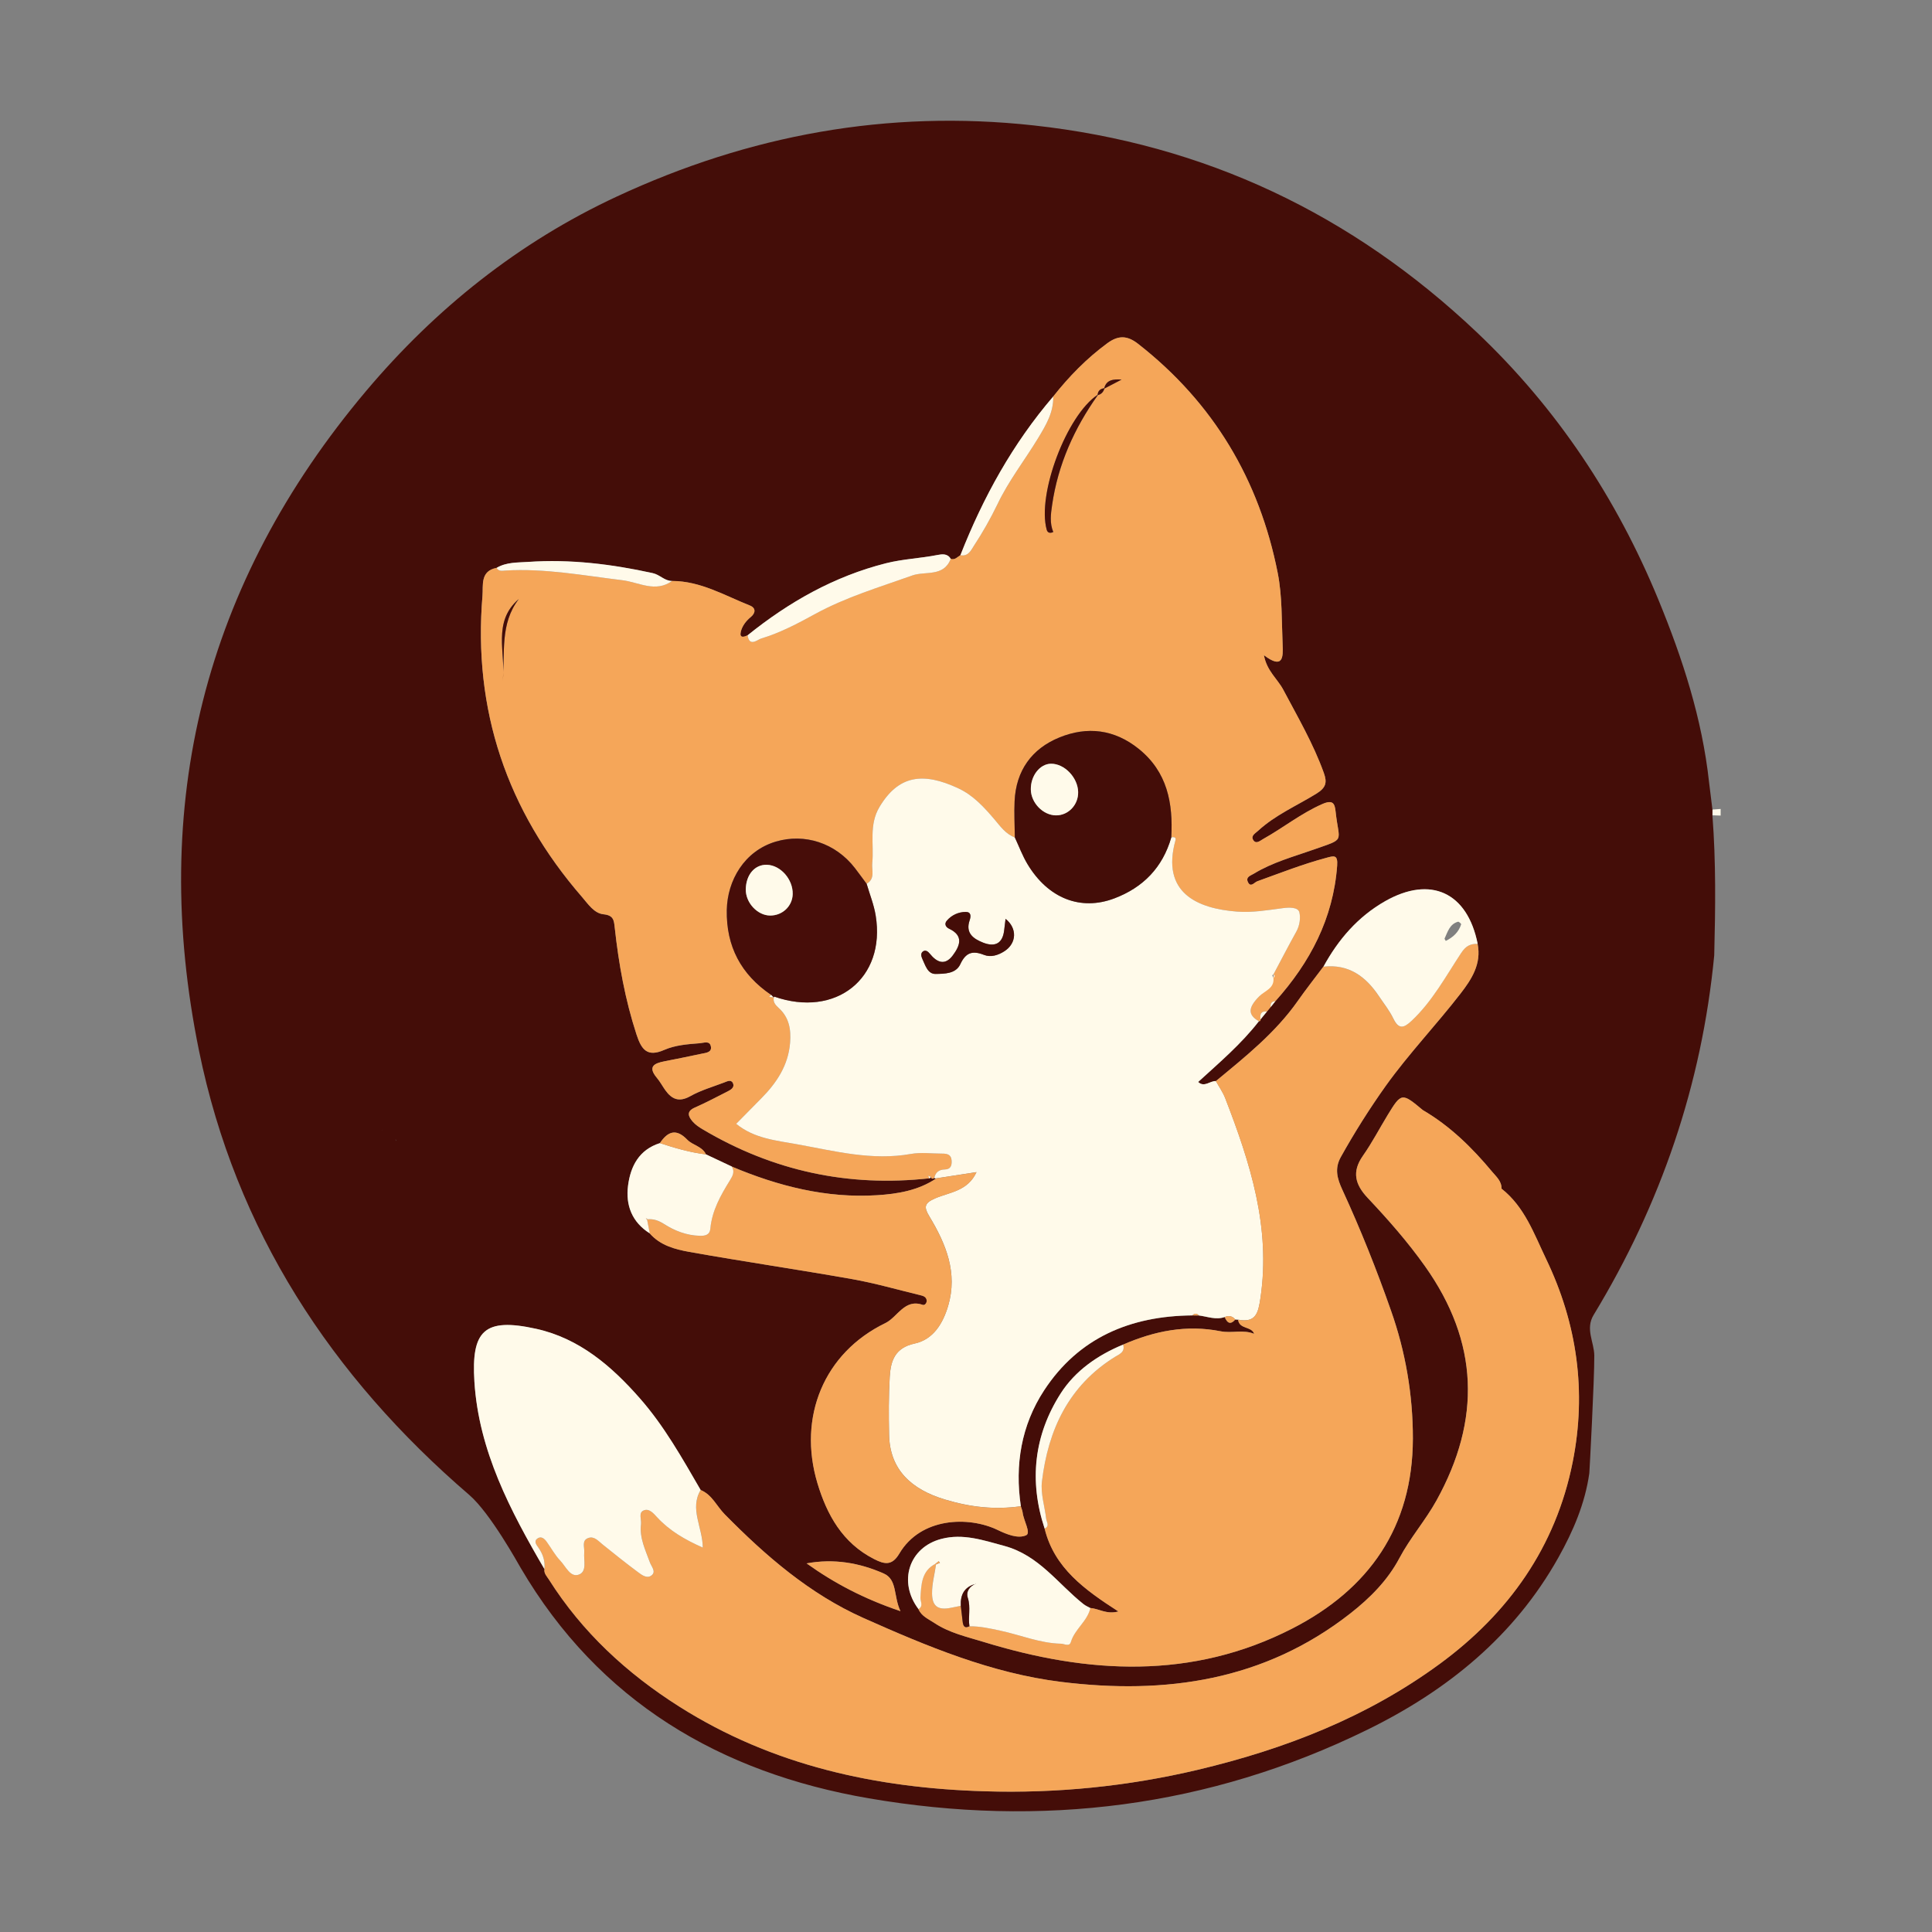 <svg width="64" height="64" viewBox="0 0 64 64" fill="none" xmlns="http://www.w3.org/2000/svg">
<rect x="0" y="0" width="64" height="64" fill="#808080" stroke="none"/>
<g clip-path="url(#clip0_504_148)">
<path d="M56.727 26.818C56.818 26.811 56.908 26.805 56.999 26.798V27.017L56.726 27.008C56.726 26.945 56.726 26.882 56.727 26.818Z" fill="#FFFAEA"/>
<path d="M56.786 31.647C56.825 30.1 56.846 28.553 56.726 27.009C56.726 26.946 56.727 26.883 56.727 26.819C56.69 26.517 56.652 26.215 56.615 25.914C56.386 23.807 55.737 21.812 54.938 19.869C53.551 16.498 51.566 13.511 48.915 11.002C44.789 7.097 39.916 4.776 34.239 4.154C29.403 3.625 24.816 4.471 20.432 6.511C17.179 8.024 14.428 10.226 12.133 12.946C6.757 19.321 4.929 26.664 6.593 34.81C7.807 40.752 10.971 45.59 15.543 49.52C16.242 50.12 17.175 51.815 17.25 51.941C19.846 56.364 23.859 58.725 28.778 59.571C34.494 60.554 40.042 59.874 45.288 57.303C47.932 56.008 50.16 54.209 51.625 51.593C52.113 50.721 52.507 49.806 52.648 48.803C52.654 48.765 52.819 45.664 52.813 44.906C52.809 44.458 52.508 44.026 52.791 43.559C55.018 39.89 56.375 35.926 56.786 31.647ZM12.661 37.439C12.659 37.436 12.657 37.433 12.655 37.429C12.658 37.432 12.661 37.434 12.664 37.436L12.666 37.44L12.661 37.439ZM13.105 37.761C13.103 37.759 13.101 37.757 13.098 37.755C13.103 37.755 13.107 37.756 13.112 37.756C13.12 37.771 13.128 37.787 13.136 37.802C13.126 37.788 13.116 37.775 13.105 37.761ZM15.983 19.732C16.011 19.399 15.9 18.916 16.449 18.814C16.773 18.62 17.147 18.64 17.497 18.616C18.89 18.52 20.261 18.688 21.622 18.988C21.861 19.04 22.016 19.249 22.264 19.247C23.206 19.249 24 19.727 24.838 20.059C25.05 20.143 25.028 20.312 24.869 20.442C24.708 20.575 24.584 20.741 24.539 20.93C24.489 21.14 24.635 21.113 24.766 21.044C26.135 19.944 27.631 19.094 29.349 18.66C29.913 18.517 30.49 18.497 31.056 18.385C31.205 18.356 31.391 18.33 31.494 18.514C31.635 18.561 31.715 18.45 31.816 18.391C32.567 16.479 33.547 14.7 34.891 13.134C35.413 12.472 35.997 11.875 36.679 11.373C37.038 11.11 37.333 11.103 37.703 11.393C40.199 13.346 41.716 15.896 42.326 18.981C42.479 19.758 42.454 20.572 42.489 21.37C42.506 21.754 42.51 22.192 41.869 21.706C41.965 22.229 42.321 22.493 42.51 22.85C42.987 23.753 43.504 24.634 43.852 25.601C43.969 25.925 43.928 26.095 43.599 26.297C42.953 26.695 42.244 26.999 41.677 27.521C41.585 27.606 41.429 27.685 41.512 27.824C41.605 27.98 41.74 27.853 41.843 27.795C42.504 27.428 43.094 26.948 43.797 26.64C44.156 26.482 44.215 26.619 44.244 26.889C44.355 27.93 44.597 27.764 43.515 28.145C42.845 28.381 42.153 28.567 41.538 28.942C41.434 29.005 41.264 29.048 41.335 29.212C41.425 29.421 41.553 29.23 41.646 29.197C42.401 28.925 43.147 28.63 43.925 28.422C44.182 28.352 44.323 28.299 44.294 28.68C44.164 30.431 43.398 31.883 42.25 33.165C42.197 33.23 42.145 33.295 42.093 33.36C42.052 33.409 42.012 33.459 41.971 33.508C41.9 33.595 41.828 33.683 41.757 33.77C41.762 33.811 41.744 33.833 41.702 33.833C41.118 34.584 40.397 35.198 39.691 35.843C39.896 36.036 40.083 35.801 40.277 35.814C41.256 35.005 42.251 34.212 42.991 33.158C43.263 32.771 43.556 32.4 43.84 32.022C44.332 31.121 44.984 30.365 45.884 29.853C47.393 28.996 48.609 29.563 48.949 31.268C49.081 31.926 48.752 32.437 48.383 32.914C47.581 33.95 46.673 34.9 45.908 35.967C45.369 36.725 44.872 37.513 44.419 38.325C44.198 38.717 44.303 39.054 44.468 39.413C45.069 40.719 45.602 42.054 46.078 43.411C46.56 44.773 46.806 46.208 46.804 47.652C46.798 50.587 45.351 52.645 42.81 53.947C39.485 55.651 36.041 55.454 32.582 54.391C32.028 54.22 31.448 54.093 30.953 53.763C30.759 53.633 30.527 53.542 30.426 53.304C29.743 52.402 30.105 51.257 31.186 50.977C31.901 50.791 32.572 51.021 33.27 51.21C34.419 51.522 35.043 52.466 35.892 53.139C35.959 53.193 36.043 53.226 36.119 53.269C36.398 53.283 36.65 53.489 37.049 53.382C35.941 52.667 34.925 51.946 34.605 50.635C34.084 49.059 34.254 47.54 35.139 46.156C35.619 45.407 36.365 44.888 37.204 44.542C38.241 44.092 39.304 43.874 40.441 44.101C40.802 44.173 41.193 44.037 41.545 44.185C41.468 43.932 41.051 44.04 41.015 43.718C40.984 43.716 40.952 43.714 40.921 43.712C40.753 43.903 40.648 43.82 40.57 43.63C40.277 43.733 39.998 43.614 39.714 43.578C39.642 43.578 39.569 43.577 39.497 43.576C37.449 43.593 35.731 44.311 34.586 46.062C33.831 47.215 33.611 48.526 33.817 49.897C33.838 49.967 33.869 50.036 33.878 50.107C33.909 50.372 34.159 50.781 33.995 50.856C33.727 50.981 33.354 50.829 33.049 50.682C32.092 50.22 30.503 50.26 29.792 51.464C29.55 51.875 29.301 51.822 28.954 51.645C27.91 51.114 27.392 50.177 27.078 49.128C26.424 46.943 27.295 44.814 29.331 43.828C29.734 43.633 29.964 43.013 30.567 43.225C30.638 43.25 30.704 43.159 30.699 43.086C30.691 42.95 30.57 42.924 30.464 42.898C29.72 42.719 28.981 42.505 28.228 42.372C26.434 42.054 24.63 41.791 22.837 41.471C22.362 41.386 21.871 41.256 21.524 40.858C20.937 40.489 20.719 39.928 20.804 39.277C20.887 38.632 21.17 38.085 21.859 37.868C22.116 37.484 22.394 37.368 22.763 37.752C22.945 37.941 23.262 37.971 23.387 38.242C23.67 38.375 23.954 38.509 24.238 38.642C25.778 39.292 27.374 39.699 29.053 39.593C29.731 39.55 30.425 39.437 31.018 39.035L30.982 39.038L30.951 39.021C30.894 39.064 30.853 39.054 30.831 38.985C30.831 38.997 30.826 39.008 30.818 39.018C30.81 39.027 30.799 39.033 30.787 39.034C28.104 39.331 25.602 38.791 23.281 37.414C23.158 37.341 23.032 37.258 22.942 37.151C22.801 36.986 22.728 36.818 23.016 36.692C23.382 36.531 23.736 36.342 24.094 36.161C24.21 36.103 24.348 36.025 24.276 35.877C24.216 35.751 24.08 35.825 23.983 35.862C23.608 36.005 23.216 36.118 22.869 36.312C22.498 36.521 22.257 36.42 22.039 36.115C21.944 35.982 21.867 35.834 21.762 35.709C21.449 35.339 21.663 35.225 22.013 35.158C22.426 35.08 22.837 34.992 23.248 34.907C23.388 34.877 23.584 34.866 23.549 34.67C23.512 34.463 23.317 34.549 23.182 34.56C22.781 34.591 22.371 34.621 22.003 34.781C21.441 35.027 21.25 34.776 21.085 34.27C20.709 33.117 20.496 31.936 20.365 30.738C20.337 30.48 20.325 30.323 19.988 30.288C19.679 30.255 19.48 29.946 19.279 29.715C16.792 26.847 15.665 23.522 15.983 19.732ZM29.83 53.373C28.618 52.963 27.637 52.445 26.72 51.79C27.623 51.623 28.475 51.772 29.274 52.125C29.733 52.327 29.593 52.876 29.83 53.373ZM52.096 48.432C51.535 51.248 49.973 53.447 47.688 55.123C45.285 56.884 42.569 57.941 39.673 58.629C37.363 59.175 34.99 59.414 32.617 59.339C29.023 59.233 25.588 58.489 22.5 56.533C20.765 55.434 19.285 54.069 18.18 52.322C18.115 52.218 18.011 52.123 18.035 51.978C16.904 50.042 15.86 48.064 15.716 45.771C15.61 44.085 16.034 43.638 17.761 44.02C19.191 44.336 20.26 45.256 21.197 46.322C22.003 47.24 22.6 48.307 23.211 49.359C23.587 49.515 23.74 49.894 24.004 50.162C25.363 51.543 26.824 52.806 28.602 53.599C30.702 54.535 32.835 55.428 35.146 55.715C38.614 56.146 41.886 55.676 44.731 53.448C45.382 52.938 45.966 52.352 46.356 51.616C46.712 50.943 47.215 50.374 47.585 49.705C49.068 47.026 48.988 44.46 47.205 41.947C46.632 41.139 45.983 40.401 45.307 39.685C44.89 39.242 44.773 38.82 45.148 38.287C45.451 37.855 45.696 37.382 45.972 36.931C46.421 36.196 46.439 36.195 47.13 36.773C48.033 37.301 48.766 38.02 49.428 38.816C49.564 38.979 49.746 39.129 49.738 39.377C50.505 39.979 50.817 40.876 51.216 41.708C52.246 43.849 52.56 46.102 52.096 48.432Z" fill="#440D08"/>
<path d="M30.951 39.019C30.894 39.061 30.854 39.051 30.831 38.982C30.803 38.969 30.775 38.957 30.748 38.945C30.761 38.974 30.774 39.003 30.787 39.032C28.104 39.329 25.602 38.789 23.281 37.411C23.158 37.339 23.033 37.255 22.942 37.148C22.802 36.983 22.729 36.816 23.016 36.689C23.383 36.529 23.736 36.339 24.094 36.159C24.21 36.1 24.348 36.023 24.277 35.874C24.216 35.748 24.081 35.823 23.984 35.86C23.609 36.002 23.216 36.115 22.869 36.31C22.498 36.518 22.258 36.417 22.039 36.112C21.944 35.979 21.867 35.831 21.762 35.707C21.45 35.336 21.664 35.222 22.014 35.156C22.426 35.077 22.837 34.99 23.248 34.904C23.389 34.875 23.584 34.863 23.549 34.667C23.513 34.461 23.317 34.547 23.183 34.557C22.781 34.588 22.371 34.618 22.003 34.779C21.441 35.024 21.25 34.773 21.085 34.267C20.709 33.115 20.496 31.934 20.365 30.735C20.337 30.478 20.326 30.32 19.989 30.285C19.679 30.252 19.48 29.944 19.28 29.712C16.793 26.844 15.666 23.52 15.983 19.73C16.011 19.396 15.9 18.914 16.449 18.811C16.515 18.935 16.636 18.906 16.737 18.9C18.047 18.821 19.327 19.065 20.618 19.221C21.159 19.287 21.712 19.643 22.264 19.244C23.207 19.247 24.001 19.724 24.839 20.057C25.051 20.141 25.028 20.309 24.869 20.44C24.708 20.572 24.585 20.738 24.54 20.927C24.49 21.138 24.635 21.11 24.767 21.042C24.821 21.444 25.098 21.186 25.215 21.151C25.843 20.964 26.433 20.65 26.996 20.341C28.028 19.777 29.131 19.451 30.222 19.062C30.648 18.91 31.263 19.121 31.495 18.512C31.636 18.559 31.716 18.447 31.816 18.39C32.076 18.446 32.174 18.216 32.267 18.073C32.553 17.636 32.811 17.181 33.039 16.711C33.411 15.927 33.945 15.246 34.391 14.509C34.655 14.073 34.904 13.657 34.891 13.132C35.413 12.47 35.997 11.873 36.679 11.371C37.039 11.107 37.333 11.101 37.703 11.391C40.199 13.344 41.716 15.894 42.326 18.979C42.479 19.756 42.454 20.569 42.489 21.367C42.506 21.752 42.51 22.189 41.869 21.703C41.965 22.227 42.321 22.49 42.51 22.847C42.988 23.75 43.504 24.632 43.852 25.599C43.969 25.922 43.928 26.093 43.6 26.295C42.954 26.692 42.244 26.997 41.677 27.519C41.586 27.603 41.429 27.683 41.512 27.821C41.605 27.978 41.74 27.851 41.843 27.793C42.504 27.425 43.094 26.946 43.797 26.637C44.156 26.479 44.216 26.616 44.244 26.886C44.355 27.928 44.597 27.762 43.515 28.143C42.845 28.379 42.153 28.565 41.538 28.939C41.434 29.003 41.264 29.045 41.335 29.209C41.425 29.419 41.553 29.228 41.646 29.194C42.401 28.922 43.147 28.628 43.925 28.419C44.183 28.35 44.323 28.297 44.295 28.677C44.165 30.428 43.398 31.88 42.25 33.163C42.125 33.17 42.078 33.239 42.093 33.358C42.053 33.407 42.012 33.456 41.972 33.505C41.766 33.483 41.736 33.604 41.757 33.767C41.762 33.809 41.744 33.83 41.702 33.83C41.327 33.615 41.342 33.376 41.72 32.998C41.9 32.819 42.267 32.317 42.183 32.281C42.435 31.807 42.681 31.329 42.943 30.86C43.057 30.654 43.087 30.399 43.042 30.221C42.998 30.045 42.703 30.057 42.5 30.083C41.994 30.149 41.49 30.238 40.975 30.198C39.656 30.096 38.456 29.573 38.94 27.83C38.966 27.736 38.882 27.717 38.8 27.742C38.861 26.608 38.673 25.572 37.717 24.804C36.91 24.157 36.013 24.055 35.095 24.429C34.179 24.802 33.656 25.527 33.609 26.541C33.591 26.941 33.614 27.342 33.618 27.743C33.312 27.628 33.132 27.366 32.934 27.134C32.593 26.733 32.236 26.346 31.757 26.12C30.57 25.561 29.763 25.684 29.135 26.728C28.777 27.325 28.956 27.966 28.895 28.588C28.871 28.827 28.999 29.109 28.709 29.276C28.579 29.103 28.453 28.927 28.32 28.755C27.675 27.919 26.652 27.594 25.699 27.877C24.651 28.188 24.094 29.169 24.076 30.14C24.052 31.349 24.548 32.279 25.542 32.953C25.521 32.975 25.501 32.998 25.48 33.02C25.529 33.026 25.577 33.033 25.626 33.04L25.643 33.01C25.586 33.18 25.686 33.293 25.795 33.391C26.143 33.704 26.208 34.106 26.173 34.542C26.112 35.293 25.725 35.876 25.211 36.392C24.925 36.68 24.64 36.97 24.387 37.228C24.988 37.72 25.715 37.781 26.418 37.908C27.658 38.133 28.889 38.455 30.173 38.226C30.509 38.166 30.866 38.215 31.213 38.215C31.37 38.215 31.508 38.241 31.523 38.44C31.536 38.607 31.493 38.736 31.298 38.74C31.106 38.745 30.99 38.831 30.951 39.019L30.951 39.019ZM36.587 12.868C36.776 12.77 36.965 12.672 37.154 12.573C36.887 12.553 36.649 12.579 36.579 12.859C36.452 12.878 36.372 12.944 36.361 13.078C35.337 13.755 34.348 16.374 34.675 17.55C34.705 17.657 34.794 17.67 34.892 17.623C34.769 17.328 34.809 17.03 34.853 16.729C35.048 15.385 35.588 14.185 36.37 13.086C36.488 13.059 36.553 12.979 36.587 12.868ZM16.656 22.554C16.733 21.635 16.557 20.661 17.186 19.842C16.297 20.602 16.765 21.633 16.656 22.554Z" fill="#F5A659"/>
<path d="M38.8 27.742C38.882 27.718 38.967 27.736 38.94 27.83C38.457 29.573 39.656 30.096 40.976 30.198C41.49 30.238 41.994 30.149 42.5 30.083C42.703 30.057 42.998 30.045 43.043 30.221C43.087 30.399 43.058 30.654 42.943 30.86C42.682 31.329 42.435 31.807 42.183 32.281L42.187 32.276C42.174 32.288 42.147 32.304 42.15 32.312C42.158 32.338 42.17 32.364 42.183 32.389C42.226 32.74 41.9 32.819 41.721 32.998C41.342 33.376 41.327 33.615 41.702 33.83C41.119 34.582 40.398 35.195 39.691 35.841C39.896 36.034 40.083 35.799 40.278 35.811C40.383 36.001 40.512 36.182 40.589 36.382C41.413 38.51 42.103 40.657 41.755 42.999C41.682 43.489 41.606 43.827 41.016 43.715C40.984 43.714 40.953 43.712 40.921 43.71C40.825 43.593 40.707 43.57 40.57 43.628C40.278 43.731 39.998 43.611 39.714 43.576C39.643 43.498 39.571 43.501 39.498 43.574C37.449 43.591 35.731 44.309 34.586 46.059C33.832 47.213 33.612 48.523 33.817 49.895C32.965 50.016 32.16 49.929 31.311 49.675C30.189 49.34 29.476 48.684 29.453 47.529C29.44 46.89 29.437 46.249 29.474 45.612C29.505 45.087 29.641 44.647 30.297 44.506C30.918 44.373 31.238 43.839 31.41 43.256C31.732 42.164 31.338 41.206 30.788 40.295C30.602 39.987 30.611 39.855 30.983 39.695C31.454 39.492 32.058 39.461 32.349 38.827C31.872 38.901 31.445 38.967 31.018 39.032L30.983 39.036C30.983 39.036 30.951 39.019 30.951 39.019C30.99 38.831 31.106 38.745 31.299 38.74C31.493 38.736 31.536 38.607 31.523 38.44C31.509 38.241 31.37 38.215 31.213 38.215C30.866 38.215 30.51 38.166 30.173 38.226C28.889 38.455 27.659 38.133 26.419 37.908C25.716 37.78 24.988 37.719 24.387 37.228C24.641 36.97 24.925 36.68 25.211 36.392C25.725 35.875 26.113 35.293 26.173 34.542C26.208 34.106 26.143 33.704 25.796 33.391C25.687 33.293 25.586 33.18 25.643 33.01C27.688 33.726 29.347 32.408 29.008 30.326C28.95 29.969 28.811 29.626 28.709 29.276C29 29.109 28.871 28.826 28.895 28.588C28.956 27.966 28.777 27.325 29.136 26.728C29.763 25.684 30.57 25.561 31.757 26.12C32.237 26.346 32.593 26.733 32.935 27.134C33.132 27.366 33.312 27.628 33.618 27.742C33.756 28.037 33.87 28.348 34.037 28.626C34.72 29.762 35.799 30.184 36.917 29.759C37.872 29.397 38.515 28.733 38.8 27.742L38.8 27.742ZM33.31 30.436C33.292 30.578 33.277 30.7 33.263 30.821C33.21 31.264 32.95 31.375 32.567 31.225C32.245 31.098 31.974 30.91 32.119 30.488C32.166 30.35 32.172 30.209 31.992 30.207C31.873 30.207 31.756 30.233 31.648 30.282C31.54 30.332 31.444 30.404 31.367 30.494C31.272 30.599 31.325 30.709 31.436 30.761C31.936 30.995 31.796 31.334 31.561 31.648C31.302 31.995 31.036 31.882 30.802 31.593C30.743 31.52 30.662 31.453 30.573 31.516C30.488 31.577 30.516 31.683 30.554 31.766C30.653 31.976 30.729 32.267 30.994 32.262C31.286 32.256 31.662 32.26 31.811 31.939C31.991 31.55 32.216 31.48 32.597 31.631C32.823 31.72 33.068 31.641 33.275 31.507C33.675 31.247 33.705 30.753 33.31 30.436Z" fill="#FFFAEA"/>
<path d="M52.098 48.431C51.537 51.247 49.975 53.446 47.689 55.121C45.286 56.882 42.571 57.94 39.675 58.627C37.364 59.174 34.992 59.413 32.619 59.338C29.024 59.232 25.59 58.487 22.502 56.532C20.766 55.433 19.286 54.067 18.182 52.321C18.116 52.216 18.013 52.121 18.036 51.977C18.066 51.71 17.987 51.478 17.832 51.26C17.775 51.18 17.679 51.059 17.798 50.971C17.929 50.873 18.037 50.969 18.116 51.079C18.265 51.285 18.387 51.516 18.562 51.699C18.741 51.887 18.893 52.258 19.17 52.165C19.46 52.066 19.331 51.689 19.356 51.425C19.371 51.256 19.26 51.027 19.494 50.947C19.69 50.88 19.825 51.051 19.967 51.166C20.349 51.472 20.731 51.78 21.125 52.072C21.251 52.165 21.424 52.302 21.572 52.198C21.755 52.07 21.583 51.902 21.531 51.758C21.384 51.347 21.181 50.949 21.236 50.492C21.255 50.337 21.148 50.118 21.316 50.039C21.503 49.952 21.651 50.134 21.772 50.265C22.183 50.71 22.688 51.003 23.283 51.267C23.276 50.587 22.839 49.981 23.212 49.358C23.589 49.514 23.742 49.893 24.006 50.161C25.365 51.541 26.825 52.805 28.603 53.598C30.704 54.534 32.837 55.427 35.147 55.714C38.616 56.144 41.888 55.675 44.732 53.447C45.384 52.937 45.968 52.351 46.358 51.615C46.714 50.942 47.217 50.372 47.587 49.704C49.069 47.024 48.989 44.459 47.207 41.946C46.634 41.138 45.984 40.4 45.309 39.683C44.891 39.24 44.775 38.819 45.149 38.286C45.453 37.854 45.698 37.381 45.973 36.929C46.422 36.194 46.441 36.193 47.132 36.772C48.035 37.299 48.768 38.019 49.43 38.815C49.565 38.977 49.748 39.128 49.74 39.375C50.507 39.978 50.818 40.874 51.218 41.706C52.248 43.848 52.562 46.101 52.098 48.431Z" fill="#F5A659"/>
<path d="M41.014 43.718C41.604 43.829 41.68 43.492 41.753 43.001C42.101 40.659 41.411 38.512 40.587 36.384C40.51 36.184 40.381 36.003 40.276 35.813C41.255 35.004 42.25 34.212 42.99 33.158C43.261 32.771 43.555 32.4 43.838 32.022C44.678 31.929 45.243 32.349 45.681 33.006C45.842 33.248 46.027 33.479 46.152 33.738C46.329 34.104 46.492 34.066 46.757 33.818C47.446 33.171 47.888 32.345 48.398 31.572C48.553 31.337 48.703 31.26 48.947 31.267C49.08 31.926 48.751 32.437 48.381 32.914C47.579 33.95 46.672 34.9 45.907 35.967C45.367 36.725 44.87 37.512 44.417 38.325C44.197 38.717 44.301 39.054 44.467 39.413C45.068 40.719 45.601 42.053 46.076 43.411C46.559 44.773 46.804 46.207 46.803 47.652C46.797 50.587 45.349 52.645 42.808 53.947C39.483 55.65 36.04 55.453 32.581 54.39C32.026 54.22 31.446 54.093 30.951 53.762C30.757 53.633 30.526 53.542 30.425 53.305C30.598 53.198 30.479 53.051 30.488 52.917C30.517 52.487 30.523 52.039 30.988 51.801L31.005 51.824C30.962 52.145 30.869 52.455 30.873 52.789C30.877 53.213 31.073 53.335 31.453 53.269C31.578 53.247 31.702 53.219 31.826 53.194C31.846 53.366 31.866 53.538 31.887 53.709C31.903 53.844 31.937 53.958 32.113 53.872C32.46 53.87 32.792 53.944 33.131 54.016C33.802 54.159 34.445 54.434 35.144 54.45C35.263 54.452 35.421 54.563 35.473 54.39C35.602 53.964 36.018 53.708 36.116 53.268C36.397 53.283 36.649 53.489 37.047 53.382C35.939 52.667 34.924 51.945 34.604 50.636C34.782 50.553 34.669 50.422 34.656 50.31C34.606 49.897 34.468 49.475 34.516 49.075C34.72 47.362 35.4 45.906 36.93 44.951C37.059 44.87 37.287 44.792 37.202 44.542C38.24 44.091 39.303 43.874 40.44 44.101C40.801 44.173 41.192 44.036 41.544 44.185C41.466 43.931 41.05 44.039 41.014 43.718L41.014 43.718Z" fill="#F5A659"/>
<path d="M31.016 39.035C31.443 38.969 31.87 38.903 32.347 38.83C32.056 39.464 31.452 39.495 30.981 39.697C30.609 39.858 30.6 39.99 30.786 40.298C31.336 41.209 31.73 42.167 31.408 43.258C31.235 43.842 30.916 44.375 30.295 44.509C29.639 44.65 29.503 45.089 29.472 45.615C29.435 46.252 29.438 46.893 29.451 47.532C29.474 48.687 30.187 49.342 31.309 49.678C32.158 49.932 32.962 50.019 33.815 49.897C33.836 49.967 33.868 50.036 33.876 50.107C33.907 50.372 34.157 50.781 33.994 50.857C33.725 50.981 33.352 50.829 33.047 50.682C32.09 50.22 30.502 50.261 29.791 51.465C29.548 51.875 29.299 51.822 28.953 51.645C27.909 51.114 27.391 50.177 27.077 49.129C26.422 46.943 27.293 44.814 29.329 43.829C29.733 43.633 29.962 43.013 30.565 43.225C30.636 43.25 30.702 43.16 30.698 43.087C30.689 42.951 30.568 42.924 30.462 42.899C29.718 42.719 28.979 42.505 28.227 42.372C26.433 42.054 24.629 41.792 22.836 41.471C22.361 41.387 21.869 41.256 21.523 40.858C21.494 40.708 21.464 40.556 21.434 40.405L21.446 40.393C21.653 40.373 21.821 40.437 22.003 40.553C22.354 40.776 22.744 40.925 23.171 40.939C23.349 40.944 23.509 40.919 23.529 40.7C23.586 40.1 23.872 39.596 24.18 39.099C24.268 38.957 24.346 38.81 24.236 38.643C25.776 39.292 27.373 39.699 29.052 39.593C29.729 39.551 30.423 39.437 31.016 39.035L31.016 39.035Z" fill="#F5A659"/>
<path d="M23.21 49.358C22.837 49.981 23.273 50.587 23.281 51.266C22.686 51.002 22.181 50.709 21.77 50.264C21.649 50.133 21.502 49.952 21.314 50.039C21.146 50.117 21.253 50.336 21.234 50.492C21.179 50.949 21.382 51.347 21.529 51.757C21.581 51.902 21.753 52.069 21.57 52.197C21.421 52.301 21.249 52.165 21.123 52.071C20.729 51.779 20.347 51.471 19.965 51.165C19.823 51.051 19.688 50.88 19.492 50.947C19.258 51.027 19.369 51.256 19.354 51.425C19.329 51.688 19.458 52.066 19.167 52.164C18.89 52.258 18.739 51.886 18.559 51.698C18.385 51.516 18.262 51.285 18.113 51.078C18.035 50.969 17.927 50.872 17.796 50.97C17.677 51.059 17.773 51.179 17.83 51.259C17.985 51.477 18.064 51.71 18.034 51.977C16.904 50.041 15.86 48.062 15.715 45.77C15.609 44.084 16.034 43.636 17.761 44.018C19.191 44.334 20.26 45.254 21.196 46.321C22.003 47.238 22.599 48.305 23.21 49.358L23.21 49.358Z" fill="#FFFAEA"/>
<path d="M31.829 53.194C31.704 53.219 31.581 53.247 31.455 53.269C31.076 53.335 30.88 53.213 30.875 52.789C30.872 52.456 30.964 52.145 31.007 51.824C31.051 51.807 31.094 51.79 31.138 51.773C31.124 51.755 31.11 51.736 31.097 51.717C31.061 51.745 31.026 51.773 30.99 51.802C30.526 52.039 30.519 52.488 30.491 52.917C30.482 53.051 30.601 53.199 30.427 53.305C29.744 52.403 30.106 51.257 31.188 50.977C31.902 50.791 32.573 51.022 33.271 51.211C34.42 51.523 35.044 52.466 35.893 53.139C35.961 53.193 36.044 53.227 36.12 53.269C36.021 53.708 35.604 53.964 35.475 54.391C35.423 54.563 35.266 54.453 35.147 54.45C34.448 54.435 33.805 54.16 33.133 54.017C32.794 53.944 32.462 53.87 32.115 53.873C32.065 53.563 32.163 53.25 32.062 52.936C31.994 52.723 32.114 52.554 32.323 52.464C32.323 52.464 32.323 52.449 32.323 52.449L32.316 52.471C31.943 52.571 31.81 52.832 31.829 53.194L31.829 53.194Z" fill="#FFFAEA"/>
<path d="M45.886 29.852C44.985 30.364 44.334 31.12 43.841 32.022C44.681 31.928 45.246 32.348 45.684 33.006C45.845 33.247 46.03 33.478 46.155 33.737C46.332 34.103 46.495 34.066 46.76 33.817C47.449 33.17 47.891 32.345 48.401 31.572C48.556 31.336 48.706 31.26 48.95 31.267C48.611 29.562 47.394 28.995 45.886 29.852ZM48.403 30.619C48.319 30.882 48.135 31.049 47.893 31.169C47.867 31.12 47.849 31.101 47.853 31.092C47.957 30.869 48.021 30.611 48.3 30.533C48.326 30.526 48.408 30.601 48.403 30.619Z" fill="#FFFAEA"/>
<path d="M24.182 39.097C23.874 39.594 23.588 40.098 23.531 40.698C23.511 40.917 23.351 40.943 23.173 40.937C22.746 40.924 22.355 40.775 22.005 40.551C21.823 40.435 21.655 40.371 21.448 40.391C21.43 40.377 21.411 40.363 21.393 40.348C21.407 40.367 21.421 40.385 21.436 40.404C21.466 40.555 21.496 40.706 21.525 40.857C20.938 40.488 20.72 39.926 20.805 39.275C20.888 38.631 21.171 38.084 21.86 37.867C22.359 38.031 22.863 38.177 23.387 38.24C23.671 38.374 23.955 38.507 24.239 38.641C24.349 38.809 24.27 38.955 24.182 39.097Z" fill="#FFFAEA"/>
<path d="M31.494 18.513C31.262 19.122 30.647 18.911 30.221 19.063C29.13 19.453 28.027 19.778 26.995 20.343C26.432 20.651 25.842 20.965 25.214 21.152C25.097 21.187 24.82 21.445 24.766 21.044C26.134 19.942 27.63 19.093 29.349 18.658C29.913 18.516 30.49 18.496 31.055 18.384C31.204 18.355 31.39 18.328 31.494 18.513Z" fill="#FFFAEA"/>
<path d="M34.89 13.133C34.903 13.658 34.654 14.075 34.39 14.511C33.944 15.247 33.41 15.928 33.038 16.712C32.81 17.183 32.552 17.638 32.265 18.075C32.173 18.217 32.075 18.447 31.814 18.391C32.566 16.478 33.546 14.699 34.89 13.133V13.133Z" fill="#FFFAEA"/>
<path d="M29.828 53.371C28.616 52.962 27.635 52.444 26.719 51.789C27.622 51.622 28.474 51.771 29.272 52.123C29.731 52.326 29.592 52.875 29.828 53.371H29.828Z" fill="#F5A659"/>
<path d="M37.203 44.542C37.287 44.792 37.06 44.87 36.93 44.951C35.4 45.905 34.721 47.362 34.516 49.075C34.468 49.475 34.607 49.897 34.656 50.31C34.67 50.422 34.782 50.553 34.604 50.636C34.083 49.059 34.252 47.54 35.138 46.156C35.618 45.407 36.364 44.888 37.203 44.542V44.542Z" fill="#FFFAEA"/>
<path d="M22.265 19.244C21.713 19.644 21.16 19.287 20.619 19.221C19.329 19.065 18.048 18.821 16.738 18.9C16.637 18.907 16.517 18.935 16.45 18.811C16.775 18.617 17.148 18.637 17.499 18.613C18.891 18.517 20.262 18.686 21.623 18.985C21.862 19.038 22.017 19.247 22.265 19.244L22.265 19.244Z" fill="#FFFAEA"/>
<path d="M23.388 38.242C22.864 38.179 22.36 38.032 21.86 37.868C22.117 37.484 22.396 37.368 22.765 37.752C22.946 37.941 23.263 37.971 23.388 38.242Z" fill="#F5A659"/>
<path d="M40.57 43.628C40.707 43.57 40.825 43.593 40.921 43.71C40.753 43.901 40.649 43.818 40.57 43.628Z" fill="#F5A659"/>
<path d="M41.756 33.77C41.735 33.606 41.764 33.485 41.97 33.508C41.899 33.595 41.827 33.682 41.756 33.77Z" fill="#FFFAEA"/>
<path d="M42.094 33.361C42.078 33.241 42.125 33.172 42.25 33.165C42.198 33.23 42.146 33.295 42.094 33.361Z" fill="#FFFAEA"/>
<path d="M39.498 43.575C39.571 43.502 39.643 43.499 39.714 43.577C39.642 43.576 39.57 43.576 39.498 43.575Z" fill="#F5A659"/>
<path d="M38.8 27.742C38.515 28.733 37.872 29.397 36.917 29.759C35.799 30.184 34.721 29.762 34.038 28.626C33.87 28.348 33.756 28.037 33.618 27.742C33.614 27.342 33.591 26.941 33.61 26.541C33.656 25.527 34.179 24.802 35.095 24.429C36.014 24.055 36.911 24.157 37.718 24.804C38.674 25.572 38.862 26.608 38.8 27.742L38.8 27.742ZM35.714 26.232C35.702 25.752 35.259 25.294 34.814 25.299C34.447 25.304 34.139 25.699 34.147 26.155C34.155 26.596 34.552 27.004 34.976 27.009C35.389 27.014 35.725 26.66 35.714 26.232Z" fill="#440D08"/>
<path d="M28.709 29.279C28.811 29.628 28.95 29.972 29.008 30.329C29.348 32.41 27.688 33.729 25.643 33.013C25.644 33.012 25.626 33.042 25.626 33.042C25.598 33.013 25.57 32.985 25.543 32.956C24.549 32.281 24.053 31.351 24.076 30.143C24.095 29.171 24.652 28.191 25.7 27.88C26.652 27.597 27.676 27.922 28.321 28.758C28.453 28.93 28.58 29.105 28.709 29.279L28.709 29.279ZM26.259 29.619C26.27 29.13 25.857 28.661 25.404 28.648C25.004 28.637 24.713 28.975 24.705 29.46C24.698 29.905 25.091 30.328 25.513 30.329C25.922 30.33 26.25 30.018 26.259 29.619Z" fill="#470D09"/>
<path d="M36.368 13.086C35.587 14.186 35.047 15.385 34.852 16.729C34.808 17.03 34.768 17.329 34.89 17.624C34.793 17.671 34.704 17.657 34.674 17.55C34.347 16.374 35.336 13.755 36.36 13.079L36.368 13.086Z" fill="#440D08"/>
<path d="M16.655 22.557C16.764 21.636 16.296 20.605 17.185 19.845C16.556 20.663 16.732 21.637 16.655 22.557Z" fill="#440D08"/>
<path d="M36.579 12.86C36.649 12.58 36.887 12.554 37.153 12.575C36.965 12.673 36.776 12.771 36.587 12.87L36.579 12.86Z" fill="#440D08"/>
<path d="M36.586 12.87C36.552 12.98 36.486 13.06 36.368 13.088L36.359 13.08C36.371 12.946 36.45 12.879 36.578 12.86L36.586 12.87Z" fill="#440D08"/>
<path d="M25.543 32.955C25.57 32.983 25.598 33.012 25.626 33.041C25.578 33.034 25.529 33.028 25.48 33.021C25.501 32.999 25.522 32.977 25.543 32.955Z" fill="#FFFAEA"/>
<path d="M42.184 32.282C42.267 32.318 42.188 32.394 42.188 32.394C42.188 32.355 42.188 32.316 42.188 32.277L42.184 32.282Z" fill="#FFFAEA"/>
<path d="M30.787 39.035C30.773 39.006 30.76 38.977 30.747 38.948C30.775 38.96 30.803 38.973 30.831 38.985C30.831 38.997 30.826 39.009 30.818 39.018C30.81 39.027 30.799 39.033 30.787 39.035Z" fill="#FFFAEA"/>
<path d="M33.311 30.438C33.706 30.755 33.676 31.249 33.276 31.509C33.069 31.643 32.824 31.722 32.598 31.633C32.217 31.482 31.992 31.552 31.812 31.941C31.663 32.262 31.287 32.258 30.995 32.264C30.73 32.269 30.654 31.978 30.555 31.768C30.517 31.686 30.489 31.579 30.575 31.518C30.663 31.455 30.744 31.522 30.803 31.595C31.037 31.884 31.303 31.997 31.562 31.651C31.797 31.335 31.937 30.997 31.436 30.763C31.326 30.711 31.273 30.601 31.368 30.496C31.445 30.406 31.541 30.334 31.649 30.284C31.757 30.235 31.875 30.209 31.993 30.209C32.173 30.211 32.167 30.352 32.12 30.49C31.976 30.912 32.246 31.1 32.568 31.227C32.951 31.377 33.211 31.266 33.264 30.823C33.278 30.702 33.294 30.58 33.311 30.438Z" fill="#440D08"/>
<path d="M32.322 52.463C32.113 52.554 31.993 52.723 32.061 52.936C32.162 53.249 32.064 53.563 32.114 53.872C31.938 53.958 31.905 53.844 31.888 53.709C31.867 53.538 31.848 53.366 31.828 53.194C31.809 52.832 31.941 52.57 32.314 52.47L32.322 52.463Z" fill="#440D08"/>
<path d="M30.988 51.8C31.024 51.772 31.059 51.743 31.095 51.715C31.108 51.734 31.122 51.753 31.136 51.772C31.092 51.788 31.049 51.805 31.005 51.822C31.006 51.822 30.988 51.8 30.988 51.8Z" fill="#F5A659"/>
<path d="M32.315 52.47L32.323 52.447C32.323 52.447 32.323 52.463 32.323 52.463C32.324 52.462 32.315 52.47 32.315 52.47Z" fill="#440D08"/>
<path d="M21.434 40.405C21.419 40.386 21.405 40.368 21.391 40.349C21.409 40.364 21.428 40.378 21.446 40.392L21.434 40.405Z" fill="#F5A659"/>
<path d="M35.715 26.233C35.726 26.661 35.39 27.015 34.977 27.01C34.552 27.005 34.156 26.597 34.148 26.156C34.139 25.7 34.447 25.305 34.814 25.3C35.26 25.295 35.702 25.753 35.715 26.233Z" fill="#FFFAEA"/>
<path d="M26.259 29.617C26.25 30.016 25.922 30.329 25.513 30.328C25.091 30.326 24.698 29.904 24.705 29.459C24.713 28.974 25.004 28.635 25.404 28.647C25.857 28.66 26.27 29.128 26.259 29.617Z" fill="#FFFAEA"/>
</g>
<defs>
<clipPath id="clip0_504_148">
<rect width="51" height="56" fill="white" transform="translate(6 4)"/>
</clipPath>
</defs>
</svg>
